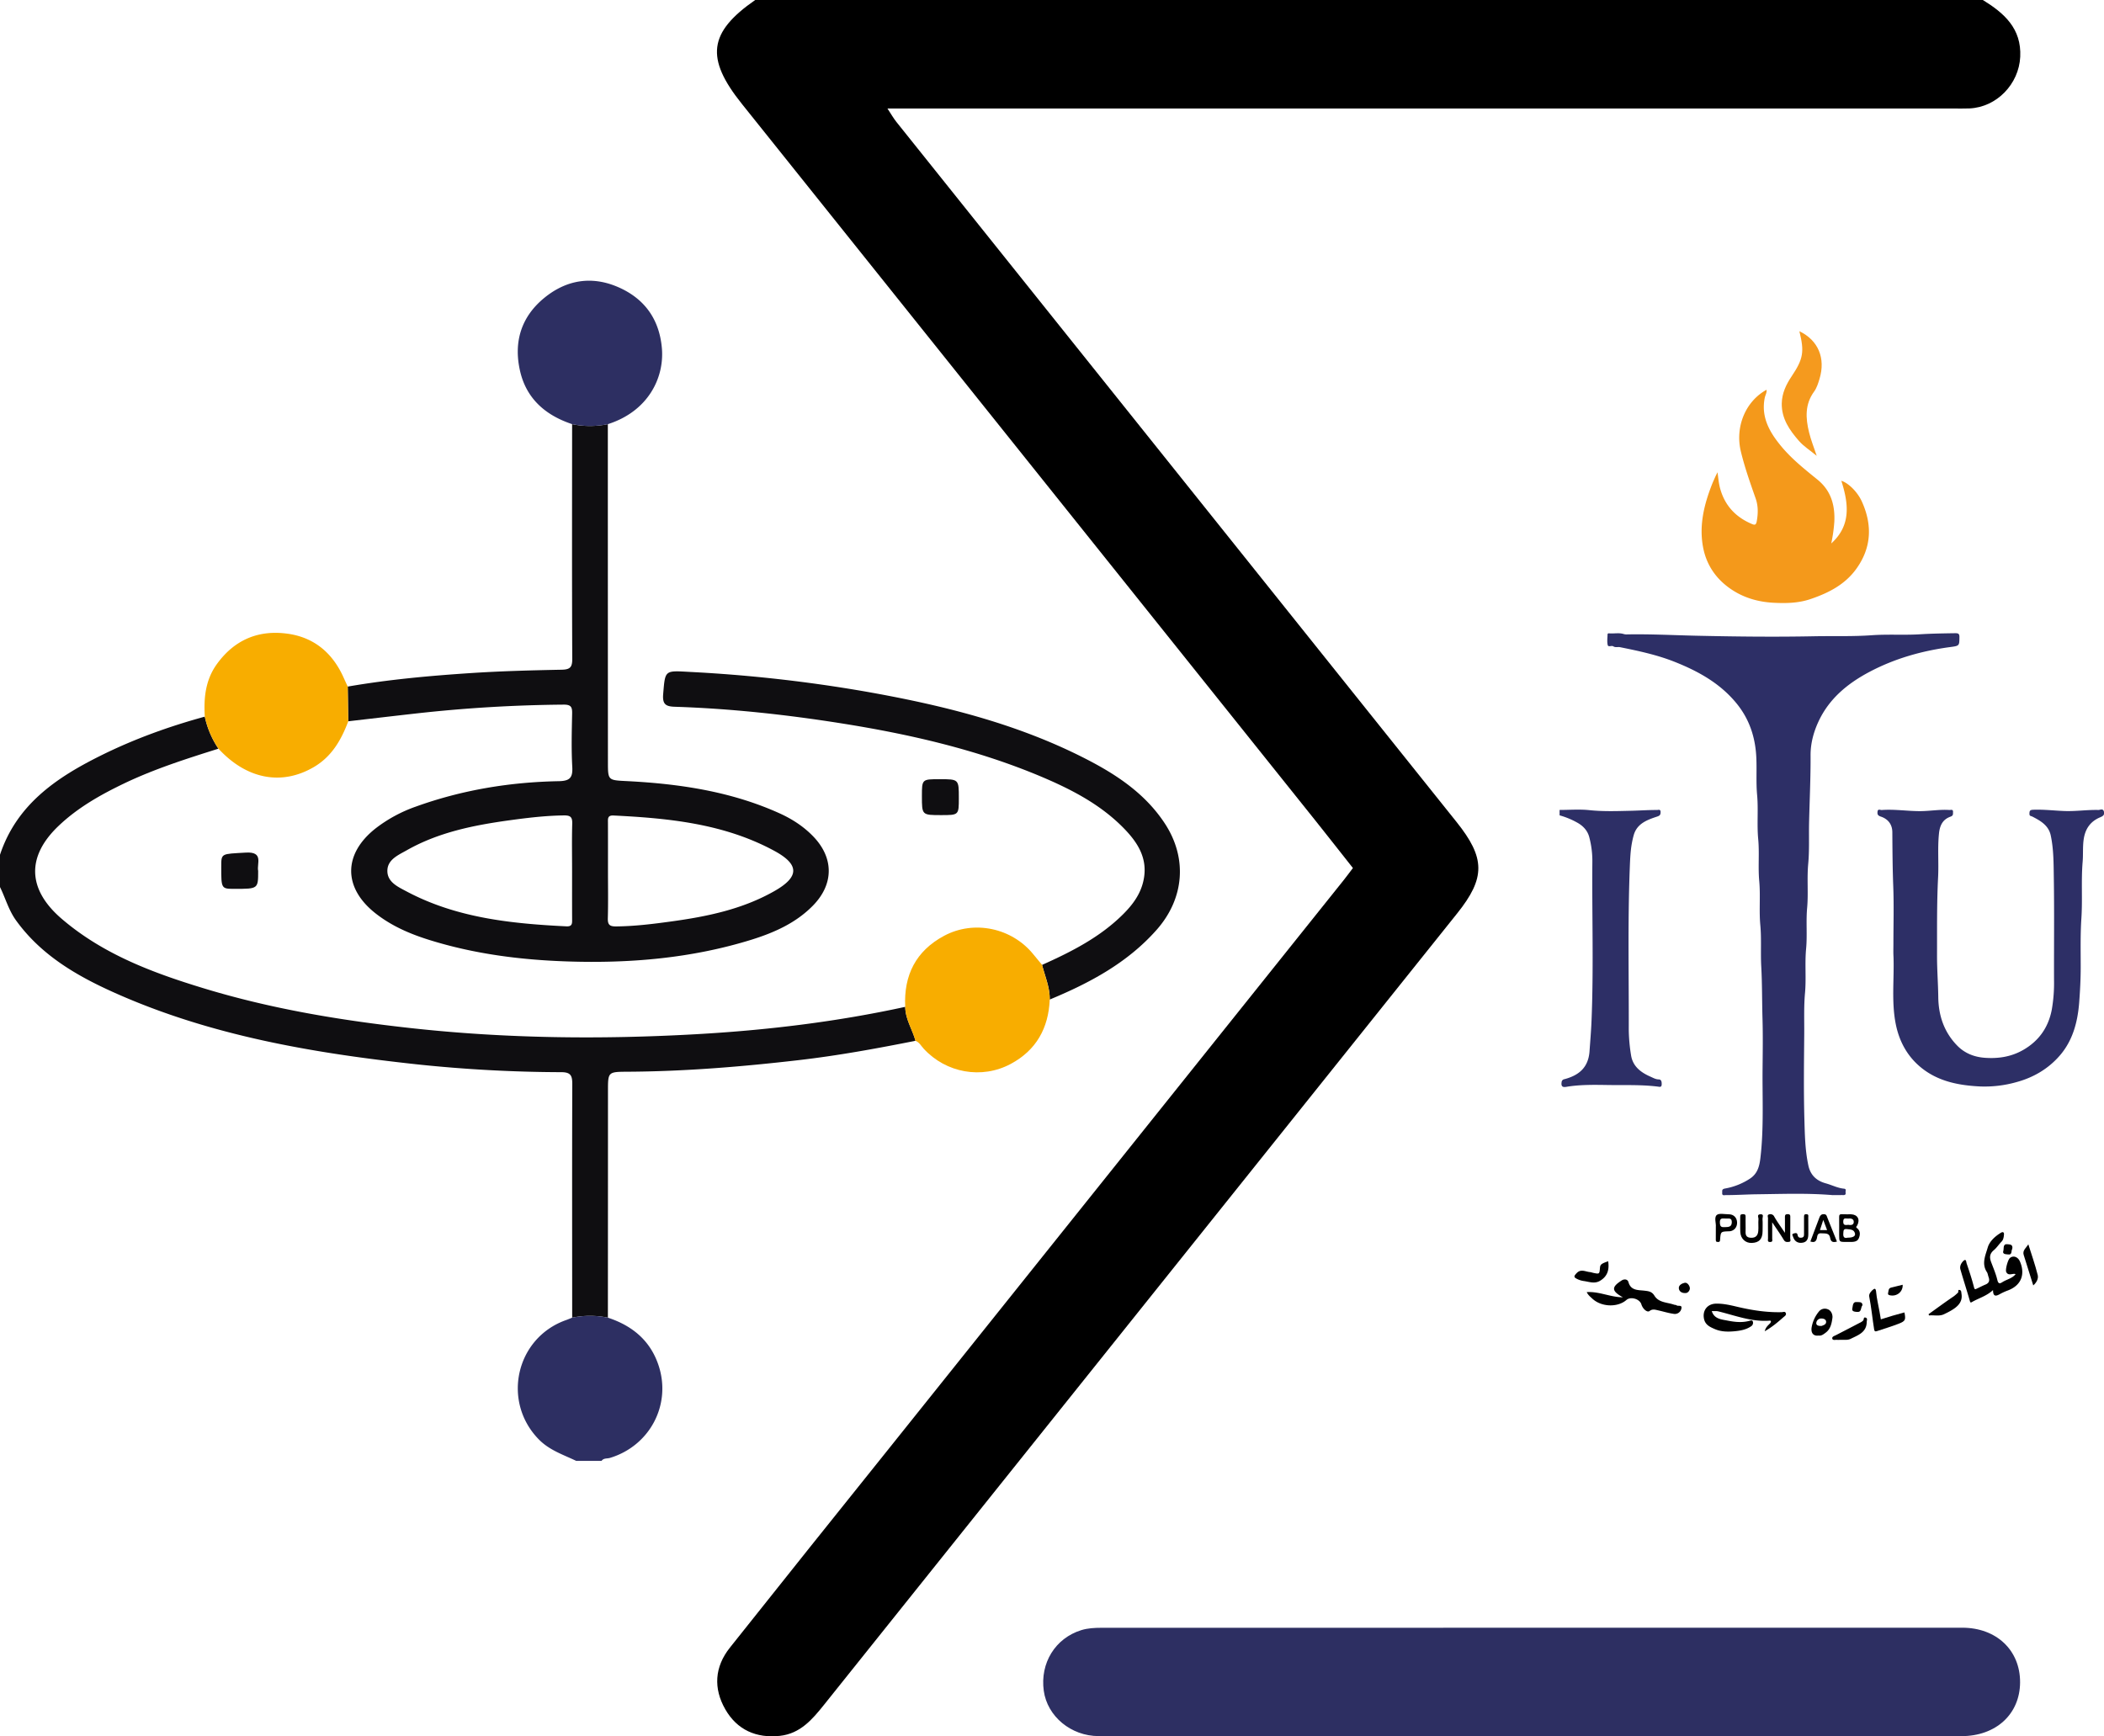 <svg xmlns="http://www.w3.org/2000/svg" viewBox="0 0 1974.64 1629.72"><defs><style>.cls-1{fill:#0f0e11;}.cls-2{fill:#2d2f62;}.cls-3{fill:#f8ad00;}.cls-4{fill:#2d2f66;}.cls-5{fill:#f4991b;}.cls-6{fill:#f59a1e;}.cls-7{fill:#010101;}</style></defs><g id="Layer_2" data-name="Layer 2"><g id="Layer_1-2" data-name="Layer 1"><path class="cls-1" d="M537,1236.81c0-73.09-.17-146.19.1-219.29,0-8-1.51-11.09-10.29-11.14A1318.5,1318.5,0,0,1,391,999c-97.21-10.55-193.18-26.84-283.31-67.09C72.09,916,38.6,896.59,15,863.86c-6.91-9.59-9.9-20.9-15-31.25V802.33c15.54-46.9,52.51-72.16,93.94-92.8,31.47-15.68,64.38-27.6,98.27-36.86A85.82,85.82,0,0,0,205,702.74c-30,9.46-60.05,19-88.55,32.65C94.36,746,73.11,758,55.2,775,24.54,804,25.77,834.93,58,862.51c38.82,33.25,85.44,50.63,133.3,65.18C254.65,947,319.69,957.76,385.48,965c89.07,9.81,178.31,10.77,267.61,5.76,66.07-3.7,131.73-11.58,196.51-25.7.08,11.57,6.71,21.16,9.62,31.87-36.27,7.21-72.61,13.88-109.4,18.13-53.68,6.21-107.44,10.65-161.52,10.91-17.7.09-17.69.46-17.7,17.84q0,106.5-.08,213A83.4,83.4,0,0,0,537,1236.81Z"/><path class="cls-2" d="M537,1236.81a83.4,83.4,0,0,1,33.53,0c22.78,7.49,39.73,21.39,47.49,44.64,12.37,37-8.13,75.71-45.6,87-2.63.79-5.92,0-7.84,2.79H540.78c-12.14-5.83-25-9.92-35-20.06-35-35.56-21.79-95.17,25.2-112C533,1238.48,535,1237.61,537,1236.81Z"/><path class="cls-1" d="M326.36,644.45c38.25-6.64,76.88-10.13,115.56-12.68,28.33-1.87,56.76-2.59,85.15-3.15,7.91-.16,10.09-2.24,10-10.34-.33-73.39-.16-146.77-.13-220.16a83,83,0,0,0,33.53,0q0,158.4.08,316.8c0,17.94,0,17.33,18.49,18.29,49,2.54,97.13,9.7,142.37,30.11,11.87,5.35,22.72,12.33,31.85,21.8,19.47,20.21,19.4,44.88-.39,65-16.09,16.38-36.5,25.35-57.86,32-56.24,17.39-114,22.26-172.62,20.31-44-1.46-87.32-7-129.46-20.16-18.25-5.68-35.67-13.21-50.8-25.21-30.24-24-30-55.6.42-79.53a134.37,134.37,0,0,1,37.72-20.42c43.29-15.61,88.16-23,134-23.86,10.47-.19,13.4-3.14,12.82-13.46-.94-16.52-.48-33.15-.14-49.72.13-6-.63-8.75-7.94-8.68a1342.85,1342.85,0,0,0-139,8.35c-21.07,2.38-42.13,4.85-63.19,7.28Q326.61,660.73,326.36,644.45Zm210.55,173c0-14.75-.27-29.51.14-44.25.16-6-1.39-7.89-7.65-7.82-17.31.2-34.45,2.26-51.5,4.61-33.4,4.61-66.39,11.22-96.21,28.14-7.94,4.51-18.16,8.73-18.13,19.37s10.14,15,18.19,19.32c46.86,24.85,98.07,30.14,149.86,32.68,5.65.28,5.35-2.91,5.33-6.72C536.87,847.66,536.91,832.55,536.91,817.44Zm33.69-.93c0,15.11.29,30.22-.14,45.32-.17,6.12,1.63,7.78,7.75,7.73,17.31-.15,34.44-2.28,51.49-4.62,33.78-4.62,67.08-11.44,97.19-28.61,23.4-13.33,23.57-24.86-.25-37.75-47-25.43-98.67-30.58-150.83-33.13-5.77-.29-5.24,3.1-5.23,6.81C570.63,787,570.6,801.76,570.6,816.51Z"/><path class="cls-1" d="M978,905.69c27.63-12.38,54.5-26,76.24-47.73,8.72-8.71,16-18.49,18.79-30.83,5-21.7-5.93-37.45-20.09-51.47-21.54-21.35-48.12-35-75.66-46.65-60.48-25.48-124-40-188.58-50.19-51.59-8.15-103.43-13.75-155.64-15.44-8.65-.28-11.43-2.73-10.65-12,1.9-22.72,1.3-22,25.28-20.68a1369.38,1369.38,0,0,1,162.9,18.12c71.89,12.6,142.53,29.76,208,63.24,29,14.82,56,32.63,74.45,60.62,21.59,32.71,18.54,70.69-7.64,100.22-27.47,31-62.77,49.76-100.22,65.31C985.41,926.82,980.76,916.46,978,905.69Z"/><path class="cls-3" d="M978,905.69c2.72,10.77,7.37,21.13,7.21,32.54-1.17,26.83-12.64,47.54-36.62,60.4-27.19,14.59-60.82,8.5-81.75-14.35-2.39-2.61-4.06-6-7.67-7.35-2.9-10.71-9.53-20.3-9.61-31.87-1.46-29.69,10-52.49,36.51-66.68,28.11-15.07,63.66-7.43,83.75,17.39C972.56,899.1,975.32,902.38,978,905.69Z"/><path class="cls-3" d="M326.36,644.45q.25,16.29.5,32.56c-6.54,17.41-15.41,33-32.12,42.86-30.33,17.84-63.22,11.61-89.71-17.13a85.82,85.82,0,0,1-12.82-30.07c-1.09-17.59.61-34.54,11.39-49.42,16.59-22.91,39.31-32.35,66.86-28.35,24.65,3.59,41.72,18.2,51.91,40.87C323.68,638.67,325,641.56,326.36,644.45Z"/><path class="cls-2" d="M570.52,398.12a83,83,0,0,1-33.53,0c-24.93-8.25-43-23.87-48.93-50-6.17-27.07,1-50.83,23-68.71,20.78-16.89,44.43-20.56,68.89-10,24.63,10.65,38.79,29.84,41.23,57.29C623.66,354.79,608.13,386.16,570.52,398.12Z"/><path class="cls-1" d="M883.3,765.09c-18.07,0-18.07,0-18.07-17.71,0-16,0-16,16.58-16,18.07,0,18.07,0,18.07,17.72C899.88,765.09,899.88,765.09,883.3,765.09Z"/><path class="cls-1" d="M242.29,817.45c0,16.87,0,16.87-21.94,16.86-12.72,0-12.72,0-12.71-20.91,0-12.79.07-11.74,23-13.12C247.82,799.24,240.83,810.82,242.29,817.45Z"/><path d="M1860.94,0c20,12.32,36.36,26.7,35.08,53.3-1.23,25.61-22.07,47.33-47.64,48.47-5.3.23-10.61.06-15.91.06H832.88c3.48,5.26,5.65,9.17,8.4,12.61Q1104,443,1366.87,771.38c27.24,34,27.4,52.6.68,86q-297.12,371.3-594.1,742.69c-11.12,13.91-22.46,27.22-41.57,29.27-22.08,2.36-40.06-5.55-51.15-24.86-11.31-19.71-10.11-39.83,4.27-57.92q74.7-94,149.85-187.62Q1047.93,1092.55,1261,826.21c2.64-3.31,5.14-6.73,8.74-11.44-11.57-14.63-23.22-29.52-35-44.29Q965.52,434,696.23,97.47c-34.32-42.86-31.36-67,12.54-97.47Z"/><path class="cls-2" d="M1436.8,1629.57q-202.8,0-405.61,0c-26.12,0-48.31-18.6-51.6-42.57-3.56-25.88,10.66-49.27,35.27-56.91,5.92-1.83,12.48-2.19,18.75-2.19q404-.15,808-.07c32.12,0,54.42,21.23,54.27,51.3-.14,29.8-22.58,50.47-55.1,50.48Q1638.82,1629.62,1436.8,1629.57Z"/><path class="cls-4" d="M1463.68,760.24c9.31,0,18.7-.78,27.91.19,13.09,1.38,26.16.89,39.19.59,8.06-.19,16.14-.77,24.22-.74,1.37,0,3.55-1,3.49,2,0,2.21-.5,3.26-3,4.1-9.51,3.16-19.22,6.53-22.29,17.76A88.83,88.83,0,0,0,1530.6,798c-.63,5.89-.83,11.82-1.06,17.74-1.91,50.35-.76,100.72-.91,151.07a159.56,159.56,0,0,0,2.11,23.47c1.59,10.84,9.46,16.54,18.67,20.5,2.24,1,4.51,2.35,7.34,2.39,2.5,0,2.87,2.38,2.77,4.77-.12,3-2.23,2.12-3.55,2-15.43-1.94-31-1.27-46.45-1.5-12.55-.19-25.35-.47-38,1.46-2.63.41-6.83,1.69-5.93-4a3.06,3.06,0,0,1,2.66-2.94c13.54-3.6,22.49-10.87,23.56-26.3.64-9.16,1.43-18.3,1.82-27.5,2.12-49.85.41-99.72.82-149.58a87.46,87.46,0,0,0-3-24.18c-1.71-6.1-6-10.53-11.74-13.57a74.15,74.15,0,0,0-16-6.51Z"/><path class="cls-4" d="M1720,1121.78c-23.67-2-47.4-1.07-71.08-.79-9.72.12-19.46.79-29.2.77-1.45,0-3.64.83-3.4-2.09.14-1.8-.69-3.46,2.58-4.07a62.19,62.19,0,0,0,23.6-9.38c7.22-4.81,8.83-12,9.71-19.62,3.25-27.9,1.72-55.93,2-83.9.15-15.48.38-31-.07-46.43-.48-16.4-.27-32.84-1.18-49.19-.71-12.93.32-25.88-.87-38.71-1.28-13.76.23-27.56-1-41.21-1.24-13.28.26-26.55-1-39.72-1.27-13.76.23-27.55-1-41.21-1.15-12.27-.12-24.51-.84-36.73-1.09-18.38-6.76-35-18.65-49.48-15.35-18.68-35.54-29.84-57.46-38.61-16.69-6.68-34.16-10.4-51.69-13.93-2.07-.42-4.3.53-6.31-.78-1.64-1.08-4.75,1-5.28-1.24-.73-3.16-.24-6.61-.15-9.94,0-1.07,1.06-1.12,1.88-1,4.43.33,8.92-.76,13.32.62a9.18,9.18,0,0,0,2.91.34c21.88-.43,43.74.76,65.6,1.24,36.51.8,73,1.23,109.49.51,18.38-.37,36.81.33,55.12-1,15.09-1.05,30.15.06,45.17-.88,10.9-.68,21.79-.83,32.7-1,2.75,0,4.1.25,4.05,3.65-.11,8.25.1,8.18-9,9.4-26.41,3.55-51.8,10.76-75.38,23.23-20.47,10.83-38,25.14-48,46.87-4.58,9.94-7.37,20.47-7.32,31.45.11,21.07-.91,42.12-1.4,63.17-.29,12.9.38,25.87-.81,38.71-1.28,13.76.21,27.55-1,41.2-1.19,12.94.23,25.89-1,38.72-1.28,13.76.22,27.55-1,41.21-1.19,12.94-.63,25.83-.74,38.73-.22,26.64-.6,53.3.15,79.92.41,14.5.66,29.15,3.76,43.49,2,9.1,7.73,14.27,16.37,16.64,5.73,1.57,11.07,4.45,17.1,5,2.5.25,1.2,2.27,1.43,3.52.28,1.49-.12,2.53-2,2.47C1726.67,1121.71,1723.34,1121.78,1720,1121.78Z"/><path class="cls-4" d="M1777,885.9c0-18,.53-36-.15-53.91-.65-16.9-.75-33.8-.86-50.7,0-7.59-4.1-12.63-11-14.87-3-1-3.12-2.53-2.88-4.69.32-2.79,2.6-1.33,4-1.43,11.75-.87,23.43,1,35.17,1.06,9.44.07,18.77-1.73,28.2-1.09,1.4.09,3.63-1,3.47,2-.1,1.85.37,3.31-2.44,4.3-7.1,2.52-9.92,8-10.73,15.69-1.44,13.76-.14,27.5-.84,41.22-1.27,24.71-.92,49.44-1,74.16,0,12.75,1,25.46,1.17,38.21.18,17.19,5.35,32.84,17.7,45.52,7,7.21,15.77,10.68,25.49,11.47,12.71,1,25-.76,36.33-7.23,14.91-8.49,23.8-21.22,27-37.88a145.87,145.87,0,0,0,2.11-28c-.1-31.94.3-63.9-.2-95.84-.21-13.24-.1-26.63-2.88-39.71-2-9.42-9.57-13.75-17.29-17.71-1.24-.64-2.73-.33-2.7-2.58,0-2.53.27-3.69,3.38-3.82,9.94-.41,19.8.84,29.69,1.19,10.61.37,21.12-1.27,31.69-1,1.7,0,4.43-1.76,5.17,1.75.65,3-1,4.07-3.51,5.11-9.51,4-14.33,11.2-15.63,21.56-.85,6.79-.29,13.53-.86,20.25-1.5,17.71,0,35.51-1.19,53.17-1,15.27-.63,30.49-.63,45.72,0,10.94-.58,21.87-1.39,32.7-1.36,18.22-5.83,35.91-18.19,50.2-10.9,12.6-24.89,20.75-40.95,25.06a109.67,109.67,0,0,1-33.9,4c-20.35-1-40-4.81-56.14-18.36-12.64-10.6-20-24.63-23.11-40.71-4-20.67-1.31-41.61-2-62.41C1776.83,894.23,1777,890.06,1777,885.9Z"/><path class="cls-5" d="M1718.66,510.1c18.87-17,16.23-37.56,9.47-58.82,6.55,2,15.13,10.38,19.24,19.43,9.93,21.9,9.17,43.17-5.07,63.06-10.71,15-26.35,22.88-43.27,28.6-11,3.71-22.31,4-33.84,3.44-12.92-.57-25.29-3.72-36.13-10-16-9.27-27.1-23.26-30.67-42-3.92-20.63.9-40.16,8.38-59.24,1-2.46,2.09-4.86,3.17-7.28.47-1,1-2,2-4,.71,5.58,1.14,10.34,2.38,15,4.33,16,14.38,26.9,29.49,33.38,2.82,1.22,4.23,1.47,4.93-2.39,1.31-7.32,1.45-14.34-1.06-21.5-5.09-14.51-10.23-29-13.85-44-5.59-23.15,4.35-47.1,24.12-57.93.35,2.82-1.22,5.1-1.71,7.58-3.49,17.49,4,31.34,14.46,44.22,10.09,12.52,22.62,22.47,35,32.51,12.68,10.28,16.53,23.83,15.86,39.33A143.22,143.22,0,0,1,1718.66,510.1Z"/><path class="cls-6" d="M1688.74,310.9c17.7,8.42,24.8,25.31,18.9,44.74-1.24,4.08-2.56,8.43-5,11.8-8.83,12.06-8.1,25-4.78,38.47,1.73,7,4.4,13.77,7.16,21.95-6.35-5.23-12.26-8.95-16.68-14-8.75-10-16.35-20.84-16.13-35.1.15-9.49,4-17.68,9.14-25.34C1692.36,337,1693.61,330.33,1688.74,310.9Z"/><path class="cls-7" d="M1870.5,1210.92c-6.18,5.61-13.15,7.49-19.27,10.93-1.47.82-1.91,1.32-2.54-.89-2.79-9.86-6-19.6-8.81-29.45-.88-3.07.82-6.07,2.83-8,2.73-2.55,2.62,1.38,3,2.34,2.53,7.41,5,14.85,6.92,22.43.6,2.36,1.29,1.89,2.59,1.29,2.77-1.26,5.44-2.72,8.25-3.87,3.51-1.46,4-3.89,2.8-7.14-.56-1.5-.68-3.24-1.53-4.53-5.19-7.87-1.31-15.85.78-23.08,1.67-5.77,6.9-10.55,12.46-13.91,1.43-.87,3-.73,2.79,1.7s-.53,4.91-2.29,6.69c-2.53,2.58-4.55,5.77-7.22,8-4.16,3.47-4.14,7-2.47,11.4,2.1,5.54,4.43,11,5.8,16.76.93,3.83,2.56,3.23,4.7,1.85,4-2.57,9.08-3.4,12.37-7.4a6.27,6.27,0,0,0-.65-.28c-2.73-.45-6.14,2-8.09-1.73-1.11-2.14,1.47-11.61,3.44-13.25,3.06-2.56,7.43-1.21,9.4,3.34,4.56,10.48,2.57,21.78-11.18,27.09a54.63,54.63,0,0,0-7.44,3.36C1873.69,1216.53,1870.47,1217.67,1870.5,1210.92Z"/><path class="cls-7" d="M1656.2,1249.58c1-3.83,3-5.36,4.7-7.11a3.32,3.32,0,0,0,1.15-2c0-1.14-1.21-.86-2-.81-16.4,1.08-31.5-4.86-47-8.66a9.67,9.67,0,0,0-1.91-.33c-1.46-.05-2.93,0-4.61,0,2.36,7.37,8.92,7.74,14.5,8.84,6.84,1.36,13.88,2.2,20.9.24.92-.26,2.74-1,3.23,1a3.83,3.83,0,0,1-1.87,4.24c-4.23,2.9-9.26,3.91-14.07,4.44-6.6.71-13.46.86-19.8-1.89-4.42-1.91-8.93-3.87-10.15-9.47-1.73-7.93,3.06-14.23,11.22-14.42,6.88-.15,13.52,1.43,20.14,3,13.68,3.23,27.47,5.36,41.58,5,1.26,0,3.16-1.08,3.84,1,.58,1.77-1,2.68-2.1,3.6C1668.68,1240.89,1663.35,1245.51,1656.2,1249.58Z"/><path class="cls-7" d="M1523.07,1217.7c-10.8-6-10.82-9.59-1.13-15.8,2.72-1.74,5.66-1.08,6.39,1.54,2.23,8,9,7.36,14.68,8,4.11.48,7.23.72,9.71,4.75,4.1,6.68,12,6.15,18.41,8.43.75.27,1.75.13,2.32.59,1.47,1.19,5.55-.88,4.53,3.21a6.26,6.26,0,0,1-7.32,4.79c-4.9-.7-9.67-2.21-14.52-3.28-2.67-.59-5.23-1.53-8,.63-2.15,1.7-6.35-1.87-7.68-6.25-1.54-5.08-10-7.6-14-4.14-8.29,7.29-23.76,6.69-32.17-1.34-1.73-1.64-3.76-3.11-5.12-6C1500.88,1212.05,1511.09,1217.56,1523.07,1217.7Z"/><path class="cls-7" d="M1765.2,1238.38c3.76-1.17,7.4-2.36,11.08-3.43s7.38-2,11.07-3.06c1.38,7,1,8.13-5.67,10.71s-13.59,4.68-20.43,6.92c-1.17.38-2,.2-2.31-1.52-1.67-10.37-2.64-20.83-4.66-31.15-.46-2.4,2-5.25,4.12-6.75s2.32,1.81,2.38,2.46c.55,6.32,2.12,12.44,3.2,18.65C1764.4,1233.59,1764.79,1236,1765.2,1238.38Z"/><path class="cls-7" d="M1675.19,1157.2c0-5.56.06-10,0-14.53,0-1.91.15-3,2.59-3,2.6,0,2.45,1.39,2.44,3.14,0,6.47,0,13-.07,19.42,0,1.19,1.09,3.25-1.38,3.46-1.74.15-3.34.27-4.59-1.8-3.27-5.39-6.91-10.56-10.93-16.61,0,5.78,0,10.55,0,15.32,0,1.28.78,3.07-1.81,3.18-2.92.11-2.12-1.89-2.13-3.36,0-6.31-.09-12.62,0-18.93,0-1.23-1.07-3.21,1.16-3.65a3.94,3.94,0,0,1,4.73,2.18C1668,1146.94,1671.42,1151.57,1675.19,1157.2Z"/><path class="cls-7" d="M1732.69,1165.73c-6.62,0-6.62,0-6.62-6.8,0-5.47.09-10.93,0-16.4-.06-2.13.52-3,2.75-2.81,2.8.19,5.63,0,8.44.06,6.17.23,8.72,4.88,5.76,10.47-.42.79-1.62,1.43-.33,2.39,3.76,2.79,3.13,6.87,1.67,10s-5.34,3.16-8.65,3.11C1734.67,1165.72,1733.68,1165.73,1732.69,1165.73Zm1.32-4c4.93,0,7.48-1.38,6.94-3.85-.87-4-4.3-3.79-7.47-4.2-3.57-.47-3.3,1.54-3.51,4C1729.67,1161.38,1731.09,1162.46,1734,1161.74Zm.64-12.06c2,.38,5.08.48,5.14-2.66s-2.87-3.53-5.5-3.24c-1.81.19-4.27-1.22-4.37,2.68S1731.84,1149.9,1734.65,1149.68Z"/><path class="cls-7" d="M1706.84,1253.59c-4.79.71-7.64-2.28-6.49-8.24a32,32,0,0,1,6.67-14.23,7.11,7.11,0,0,1,8.46-2.16c3.3,1.23,4.67,5.27,4.28,8.08-.7,5.11-1.69,10.55-6.53,14C1711.19,1252.57,1709.31,1254,1706.84,1253.59Zm3-9.07c1.06-.6,4-1.08,4-3.69.06-2.28-2.14-3.3-4.66-3.23a4.54,4.54,0,0,0-4.55,4.26C1704.46,1243.88,1706.58,1244.84,1709.86,1244.52Z"/><path class="cls-7" d="M1509.3,1183.85c1.13,7.71-.42,14.05-7.64,18.35-5.13,3.06-10.21.92-15.2.23a20.12,20.12,0,0,1-5.5-1.56c-4.09-1.9-4.3-2.7-1.12-6,4-4.08,8.25-1.16,12.39-.85a24.18,24.18,0,0,1,2.78.67c6.11,1.29,6.1,1.32,6.58-4.63C1501.85,1186.92,1502.79,1186.15,1509.3,1183.85Z"/><path class="cls-7" d="M1728.32,1257.62c-1.91,0-3.23.06-4.55,0-1.54-.09-3.85.72-4.17-1.34-.26-1.66,1.93-2.31,3.36-3,7.53-3.89,15.06-7.77,22.56-11.7a9.92,9.92,0,0,0,3.15-2.16c.77-.94,0-3.45,2.42-2.59,1.86.67.88,2.6.87,3.9-.1,9.93-8.11,12.46-15.09,15.95C1734,1258.06,1730.81,1257.49,1728.32,1257.62Z"/><path class="cls-7" d="M1810,1233.55c7.83-5.62,15.59-11.35,23.57-16.75a38.74,38.74,0,0,0,4-3.46c.78-.69-.54-3.25,1.89-2.42,1.37.47,1.2,2.07,1.42,3.4,1.56,9.48-5.8,14.22-16.44,19.28-4.46,2.12-9.32.62-14,1.14C1810.28,1234.34,1810.11,1234,1810,1233.55Z"/><path class="cls-7" d="M1638.27,1149.83c0,1.82.09,3.66,0,5.48-.23,3.74.42,6.39,5.15,6.52s6.46-2.55,6.77-6.51c.3-3.63-.15-7.32.17-11,.14-1.53-1.82-4.39,1.77-4.57,3.74-.18,1.92,2.81,2,4.32.27,3.8.09,7.64.09,11.46,0,7.45-3.27,11-10.35,11.14-5.73.15-10.21-4-10.55-10.12-.27-4.81,0-9.64-.1-14.46-.06-2.09.82-2.39,2.64-2.44,2.09,0,2.5.83,2.42,2.65C1638.19,1144.84,1638.27,1147.33,1638.27,1149.83Z"/><path class="cls-7" d="M1724,1165.4c-3.3.87-5.69.72-6.37-3.5-.8-4.91-4.75-4-8.28-4.27-3.85-.35-3.69,2.54-4.14,4.52-.84,3.7-2.87,4.22-6.15,3.16,2.84-7.54,5.65-15,8.47-22.44.74-2,1.72-3.25,4.26-3.2s2.66,1.88,3.27,3.4C1718.06,1150.45,1721,1157.86,1724,1165.4Zm-9.24-10.79c-1.11-2.95-2.15-5.73-3.58-9.55l-3.13,9.55Z"/><path class="cls-7" d="M1610.34,1151.6c.38-3.32-1.78-8.73.82-11.12,2.21-2,7.53-.68,11.47-.7,4.39,0,7.5,3.13,7.66,7.59s-2.68,7.93-7,8.37c-.33,0-.66,0-1,0-7.33.26-7.36.26-7.93,7.47-.11,1.37.08,2.55-2,2.57s-2.07-1-2.05-2.48C1610.37,1159.66,1610.34,1156,1610.34,1151.6Zm9.47-7.84c-2.67.15-5.93-1.3-5.67,4,.18,3.8,1.49,4.25,4.63,4.08s6.45.13,6.56-4.57C1625.44,1142.79,1622.27,1143.93,1619.81,1143.76Z"/><path class="cls-7" d="M1903.64,1168c3,9.57,6.34,19,8.78,28.75.87,3.46-1.12,7.16-4.17,9.8-3-9.71-6.06-19.19-9-28.7C1898,1173.67,1901.56,1171.26,1903.64,1168Z"/><path class="cls-7" d="M1697.14,1151.46c0,2.32,0,4.65,0,7,0,5.24-1.83,7.88-6.7,8.12-3.47.17-6.33-1.65-7.52-5.45-.39-1.25-1.6-2.64.11-3.18,1.13-.35,3.59-1.44,4,1.06s1.81,3,3.84,2.7c2.55-.36,2.24-2.4,2.24-4.21,0-5,0-10,0-15,0-1.6-.08-2.91,2.24-2.8s1.74,1.54,1.75,2.76C1697.16,1145.47,1697.14,1148.46,1697.14,1151.46Z"/><path class="cls-7" d="M1785.69,1205.91c.41,6.79-5.87,11.49-12.35,9.8-1.4-.36-1.6-1.14-1.33-2.08.53-1.82.09-4.27,2.68-5C1778.26,1207.74,1781.86,1206.87,1785.69,1205.91Z"/><path class="cls-7" d="M1581.46,1213.7c-3.48.1-5.64-1.87-5.86-4.46-.27-3.29,3.56-4.74,5.6-5.18,2.41-.51,4.73,2.9,4.78,5.2C1586,1211,1584.36,1214,1581.46,1213.7Z"/><path class="cls-7" d="M1888.5,1172.4c-1.19,1.33.31,5.76-3.89,5.07-1.45-.24-5.66.09-4.46-3.37.75-2.18-.73-6.84,4-6.21C1885.92,1168.12,1889.55,1167.75,1888.5,1172.4Z"/><path class="cls-7" d="M1748,1225.08c-1.84,2-.69,6.63-4.73,6.35-1.63-.12-5.67-.07-4.84-3.18.57-2.16.15-6.71,4.34-6.09C1744.31,1222.39,1747.83,1221.42,1748,1225.08Z"/></g></g></svg>